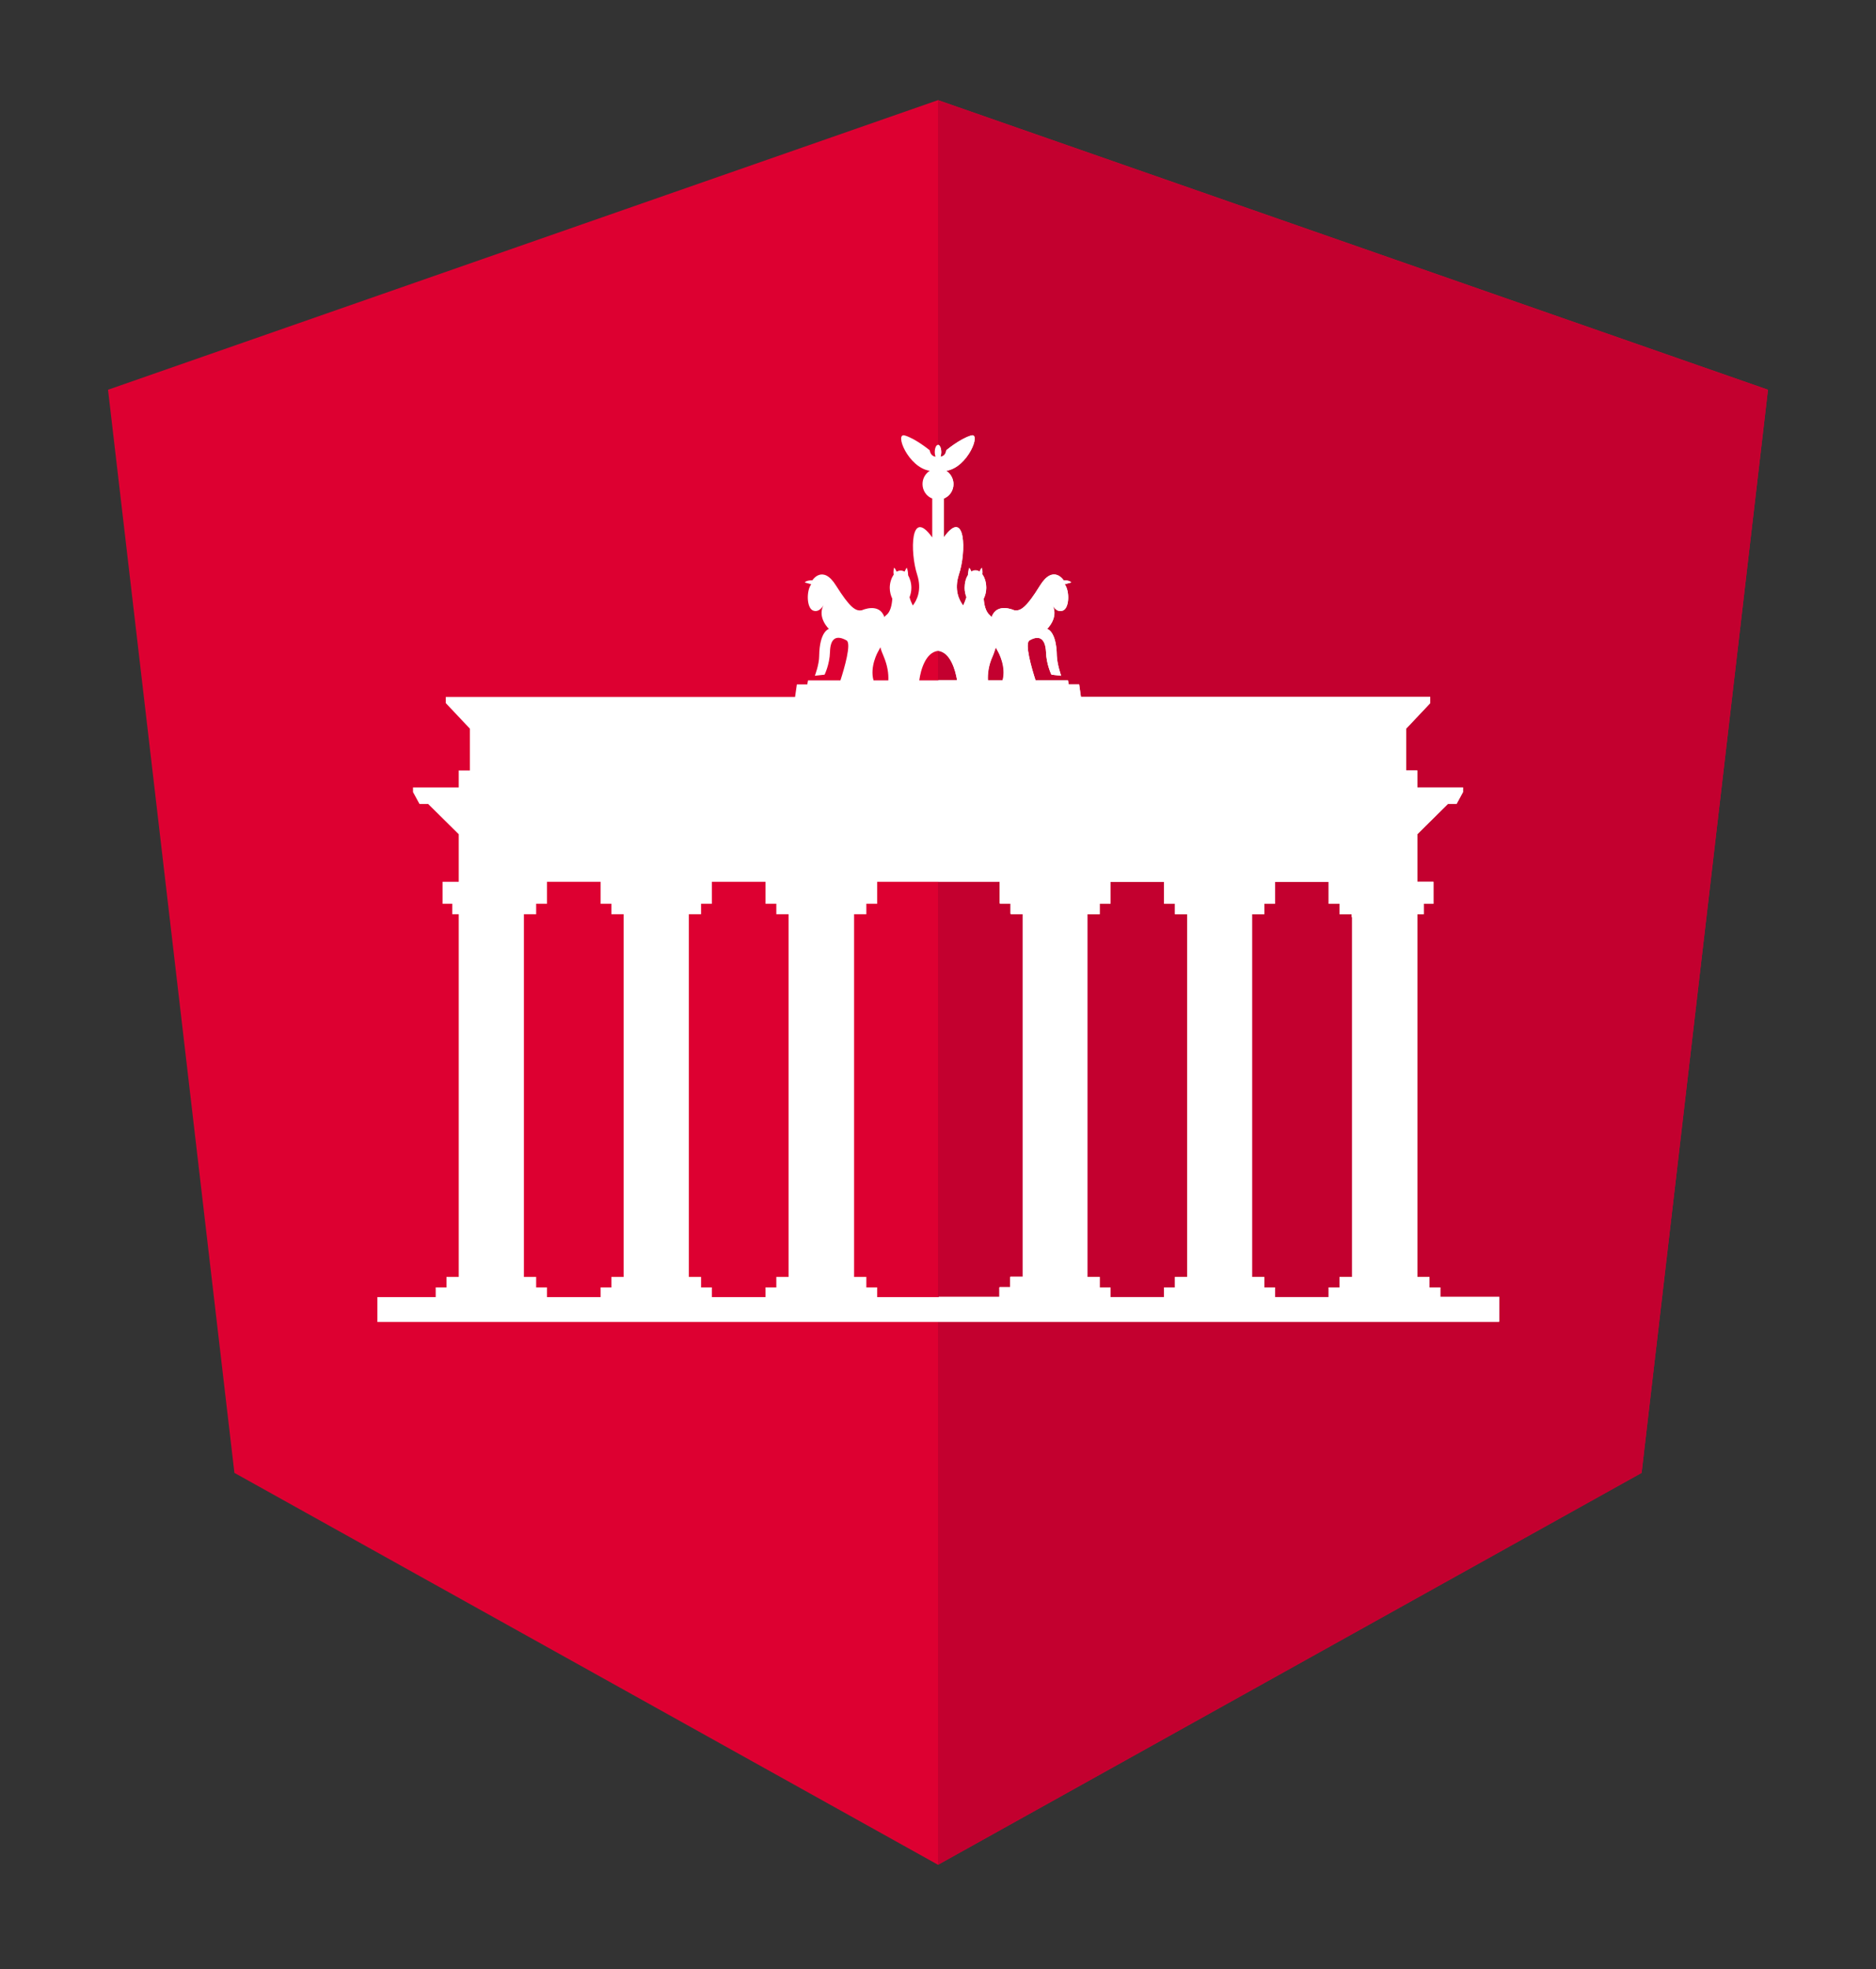 <?xml version="1.0" encoding="utf-8"?>
<!-- Generator: Adobe Illustrator 22.0.1, SVG Export Plug-In . SVG Version: 6.00 Build 0)  -->
<svg version="1.1" xmlns="http://www.w3.org/2000/svg" xmlns:xlink="http://www.w3.org/1999/xlink" x="0px" y="0px"
	 viewBox="0 0 521 546.7" style="enable-background:new 0 0 521 546.7;" xml:space="preserve">
<rect x="0" y="0" width="521" height="546.7" fill="#333333" stroke="none"/>
<style type="text/css">
	.st1{fill:#DD0031;}
	.st2{fill:#C3002F;}
	.st3{fill:#FFFFFF;}
	.st4{fill:#FFFFFF;}
</style>
<g id="Layer_1">
</g>
<g id="ppppv">
	<g>
		<polygon class="st1" points="260.5,517.7 65.1,408.9 30,108.2 260.5,27.8 491,108.2 455.9,408.9 		"/>
		<polygon class="st2" points="455.9,408.9 491,108.2 260.5,27.8 260.5,517.7 		"/>
		<path class="st3" d="M400,360.1v-2.7h-3v-2.9h-3.4v-99.9v-0.8h1.8v-2.9h2.7v-6.1h-2.7h-1.8v-13.2l8.5-8.4h2.4l1.8-3.3v-1.3h-12.7
			v-4.7h-3.1v-11.6l6.7-7.1v-1.7h-97l-0.5-3.5h-2.9l-0.2-1.1h-9c-1.1-3.4-3.1-10.3-1.7-11.1c2.6-1.5,4.4-0.7,4.6,3.2
			c0.1,3.5,1.5,6.3,1.5,6.3l2.7,0.3c0,0-1.1-3.1-1.2-5.5c-0.1-7-2.7-7.5-2.7-7.5s3.3-3.1,1.5-6.6c0,0,1,2.2,2.9,1.5
			c1.8-0.7,1.9-5.4,0.5-7.3l1.8-0.5c0,0-0.3-0.6-2.1-0.6c0,0-2.9-4.5-6.6,1.5c-3.7,6-5.4,7.2-7.2,6.8c0,0-4.8-2.2-6.2,1.9
			c-0.2-0.2-0.3-0.3-0.5-0.5c-1.2-1-1.6-3-1.7-4.6c0.4-0.8,0.7-1.9,0.7-3c0-2.7-1.3-4.9-3-4.9s-3,2.2-3,4.9c0,1,0.2,1.8,0.5,2.6
			c-0.3,0.9-0.6,1.7-0.9,2.3c-1.1-1.4-2.6-4.3-1.2-8.6c2.1-6.2,1.9-18.8-4.2-10.3v-10.8c1.6-0.6,2.7-2.2,2.7-4c0-1.5-0.8-2.9-2-3.7
			c6-0.9,9.8-10.7,6.9-9.8c-3.1,0.9-6.9,4.1-6.9,4.1c-0.2,1.4-1,1.7-1.6,1.8c0.1-0.3,0.2-0.8,0.2-1.3c0-1.1-0.4-2-0.9-2
			s-0.9,0.9-0.9,2c0,0.5,0.1,0.9,0.2,1.3c-0.6-0.1-1.4-0.5-1.6-1.8c0,0-3.9-3.2-6.9-4.1c-3-0.9,0.9,8.9,6.9,9.8
			c-1.2,0.8-2,2.1-2,3.7c0,1.8,1.1,3.4,2.7,4v10.8c-6.1-8.5-6.2,4.1-4.2,10.3c1.4,4.3-0.1,7.2-1.2,8.6c-0.3-0.7-0.7-1.4-0.9-2.3
			c0.3-0.8,0.5-1.6,0.5-2.6c0-1.4-0.4-2.6-0.9-3.5c0-0.5-0.1-1.6-0.4-2.1c0,0-0.3,0.5-0.6,1.1c-0.3-0.2-0.7-0.3-1.1-0.3
			c-0.4,0-0.7,0.1-1.1,0.3c-0.2-0.4-0.4-0.9-0.7-1.1c0,0-0.3,1-0.1,1.9c-0.6,0.9-1.1,2.2-1.1,3.7c0,1.1,0.3,2.2,0.7,3
			c-0.1,1.7-0.5,3.7-1.7,4.6c-0.2,0.1-0.3,0.3-0.5,0.5c-1.4-4.1-6.2-1.9-6.2-1.9c-1.8,0.4-3.4-0.8-7.2-6.8c-3.7-6-6.6-1.5-6.6-1.5
			c-1.8,0-2.1,0.6-2.1,0.6l1.8,0.5c-1.4,1.8-1.3,6.6,0.5,7.3c1.8,0.7,2.9-1.5,2.9-1.5c-1.8,3.5,1.5,6.6,1.5,6.6s-2.6,0.6-2.7,7.5
			c0,2.4-1.2,5.5-1.2,5.5l2.7-0.3c0,0,1.4-2.8,1.5-6.3c0.1-4,1.9-4.7,4.6-3.2c1.4,0.8-0.6,7.7-1.7,11.1h-9l-0.2,1.1h-2.9l-0.5,3.5
			h-97v1.7l6.7,7.1v11.6h-3.1v4.7h-12.7v1.3l1.8,3.3h2.4l8.5,8.4v13.2h-1.8h-2.7v6.1h2.7v2.9h1.8v0.8v99.9H124v2.9h-3v2.7h-16.2v6.9
			h154.6h2.3h154.6v-6.9H400z M173.2,354.5h-3.4v2.9h-3v2.7h-14.9v-2.7h-3v-2.9h-3.4v-99.9v-0.8h3.4v-2.9h3v-6.1h14.9v6.1h3v2.9h3.4
			V354.5z M219,354.5h-3.4v2.9h-3v2.7h-14.9v-2.7h-3v-2.9h-3.4V253.8h3.4v-2.9h3v-6.1h14.9v6.1h3v2.9h3.4V354.5z M275.7,182.2
			c0.4-0.9,0.6-1.7,0.9-2.5c0.4,0.8,0.7,1.3,0.7,1.3s2.3,4.1,1.2,7.9h-4.1C274.3,187.1,274.5,184.8,275.7,182.2z M260.5,180.7
			c3.4,0.4,4.8,5.2,5.3,8.2h-5.1h-0.3h-5.1C255.7,185.9,257.1,181.1,260.5,180.7z M243.8,181c0,0,0.3-0.5,0.7-1.3
			c0.2,0.8,0.5,1.6,0.9,2.5c1.1,2.6,1.4,4.9,1.3,6.7h-4.1C241.5,185.1,243.8,181,243.8,181z M283.9,354.5h-3.4v2.9h-3v2.7h-15.8
			h-2.3h-15.8v-2.7h-3v-2.9h-3.4V253.8h3.4v-2.9h3v-6.1h16.9h0.3h16.9v6.1h3v2.9h3.4V354.5z M329.7,354.5h-3.4v2.9h-3v2.7h-14.9
			v-2.7h-3v-2.9H302V253.8h3.4v-2.9h3v-6.1h14.9v6.1h3v2.9h3.4V354.5z M375.5,254.6v99.9H372v2.9h-3v2.7h-14.9v-2.7h-3v-2.9h-3.4
			V253.8h3.4v-2.9h3v-6.1h14.9v6.1h3v2.9h3.4V254.6z"/>
		<path class="st4" d="M400,360.1v-2.7h-3v-2.9h-3.4v-99.9v-0.8h1.8v-2.9h2.7v-6.1h-2.7h-1.8v-13.2l8.5-8.4h2.4l1.8-3.3v-1.3h-12.7
			v-4.7h-3.1v-11.6l6.7-7.1v-1.7h-97l-0.5-3.5h-2.9l-0.2-1.1h-9c-1.1-3.4-3.1-10.3-1.7-11.1c2.6-1.5,4.4-0.7,4.6,3.2
			c0.1,3.5,1.5,6.3,1.5,6.3l2.7,0.3c0,0-1.1-3.1-1.2-5.5c-0.1-7-2.7-7.5-2.7-7.5s3.3-3.1,1.5-6.6c0,0,1,2.2,2.9,1.5
			c1.8-0.7,1.9-5.4,0.5-7.3l1.8-0.5c0,0-0.3-0.6-2.1-0.6c0,0-2.9-4.5-6.6,1.5c-3.7,6-5.4,7.2-7.2,6.8c0,0-4.8-2.2-6.2,1.9
			c-0.2-0.2-0.3-0.3-0.5-0.5c-1.2-1-1.6-3-1.7-4.6c0.4-0.8,0.7-1.9,0.7-3c0-1.5-0.4-2.8-1.1-3.7c0.2-0.9-0.1-1.9-0.1-1.9
			c-0.3,0.2-0.5,0.6-0.7,1.1c-0.3-0.2-0.7-0.3-1.1-0.3c-0.4,0-0.7,0.1-1.1,0.3c-0.2-0.6-0.6-1.1-0.6-1.1c-0.3,0.5-0.4,1.6-0.4,2.1
			c-0.6,0.9-0.9,2.1-0.9,3.5c0,1,0.2,1.8,0.5,2.6c-0.3,0.9-0.6,1.7-0.9,2.3c-1.1-1.4-2.6-4.3-1.2-8.6c2.1-6.2,1.9-18.8-4.2-10.3
			v-10.8c1.6-0.6,2.7-2.2,2.7-4c0-1.5-0.8-2.9-2-3.7c6-0.9,9.8-10.7,6.9-9.8c-3.1,0.9-6.9,4.1-6.9,4.1c-0.2,1.4-1,1.7-1.6,1.8
			c0.1-0.3,0.2-0.8,0.2-1.3c0-1.1-0.4-2-0.9-2v57.1c3.4,0.4,4.8,5.2,5.3,8.2h-5.1h-0.1v55.9h0.1h16.9v6.1h3v2.9h3.4v100.7h-3.4v2.9
			h-3v2.7h-15.8h-1.1v6.9h1.1h154.6v-6.9H400z M278.4,188.9h-4.1c-0.1-1.8,0.2-4.1,1.3-6.7c0.4-0.9,0.6-1.7,0.9-2.5
			c0.4,0.8,0.7,1.3,0.7,1.3S279.5,185.1,278.4,188.9z M329.7,354.5h-3.4v2.9h-3v2.7h-14.9v-2.7h-3v-2.9H302V253.8h3.4v-2.9h3v-6.1
			h14.9v6.1h3v2.9h3.4V354.5z M375.5,254.6v99.9H372v2.9h-3v2.7h-14.9v-2.7h-3v-2.9h-3.4V253.8h3.4v-2.9h3v-6.1h14.9v6.1h3v2.9h3.4
			V254.6z"/>
	</g>
</g>
</svg>
